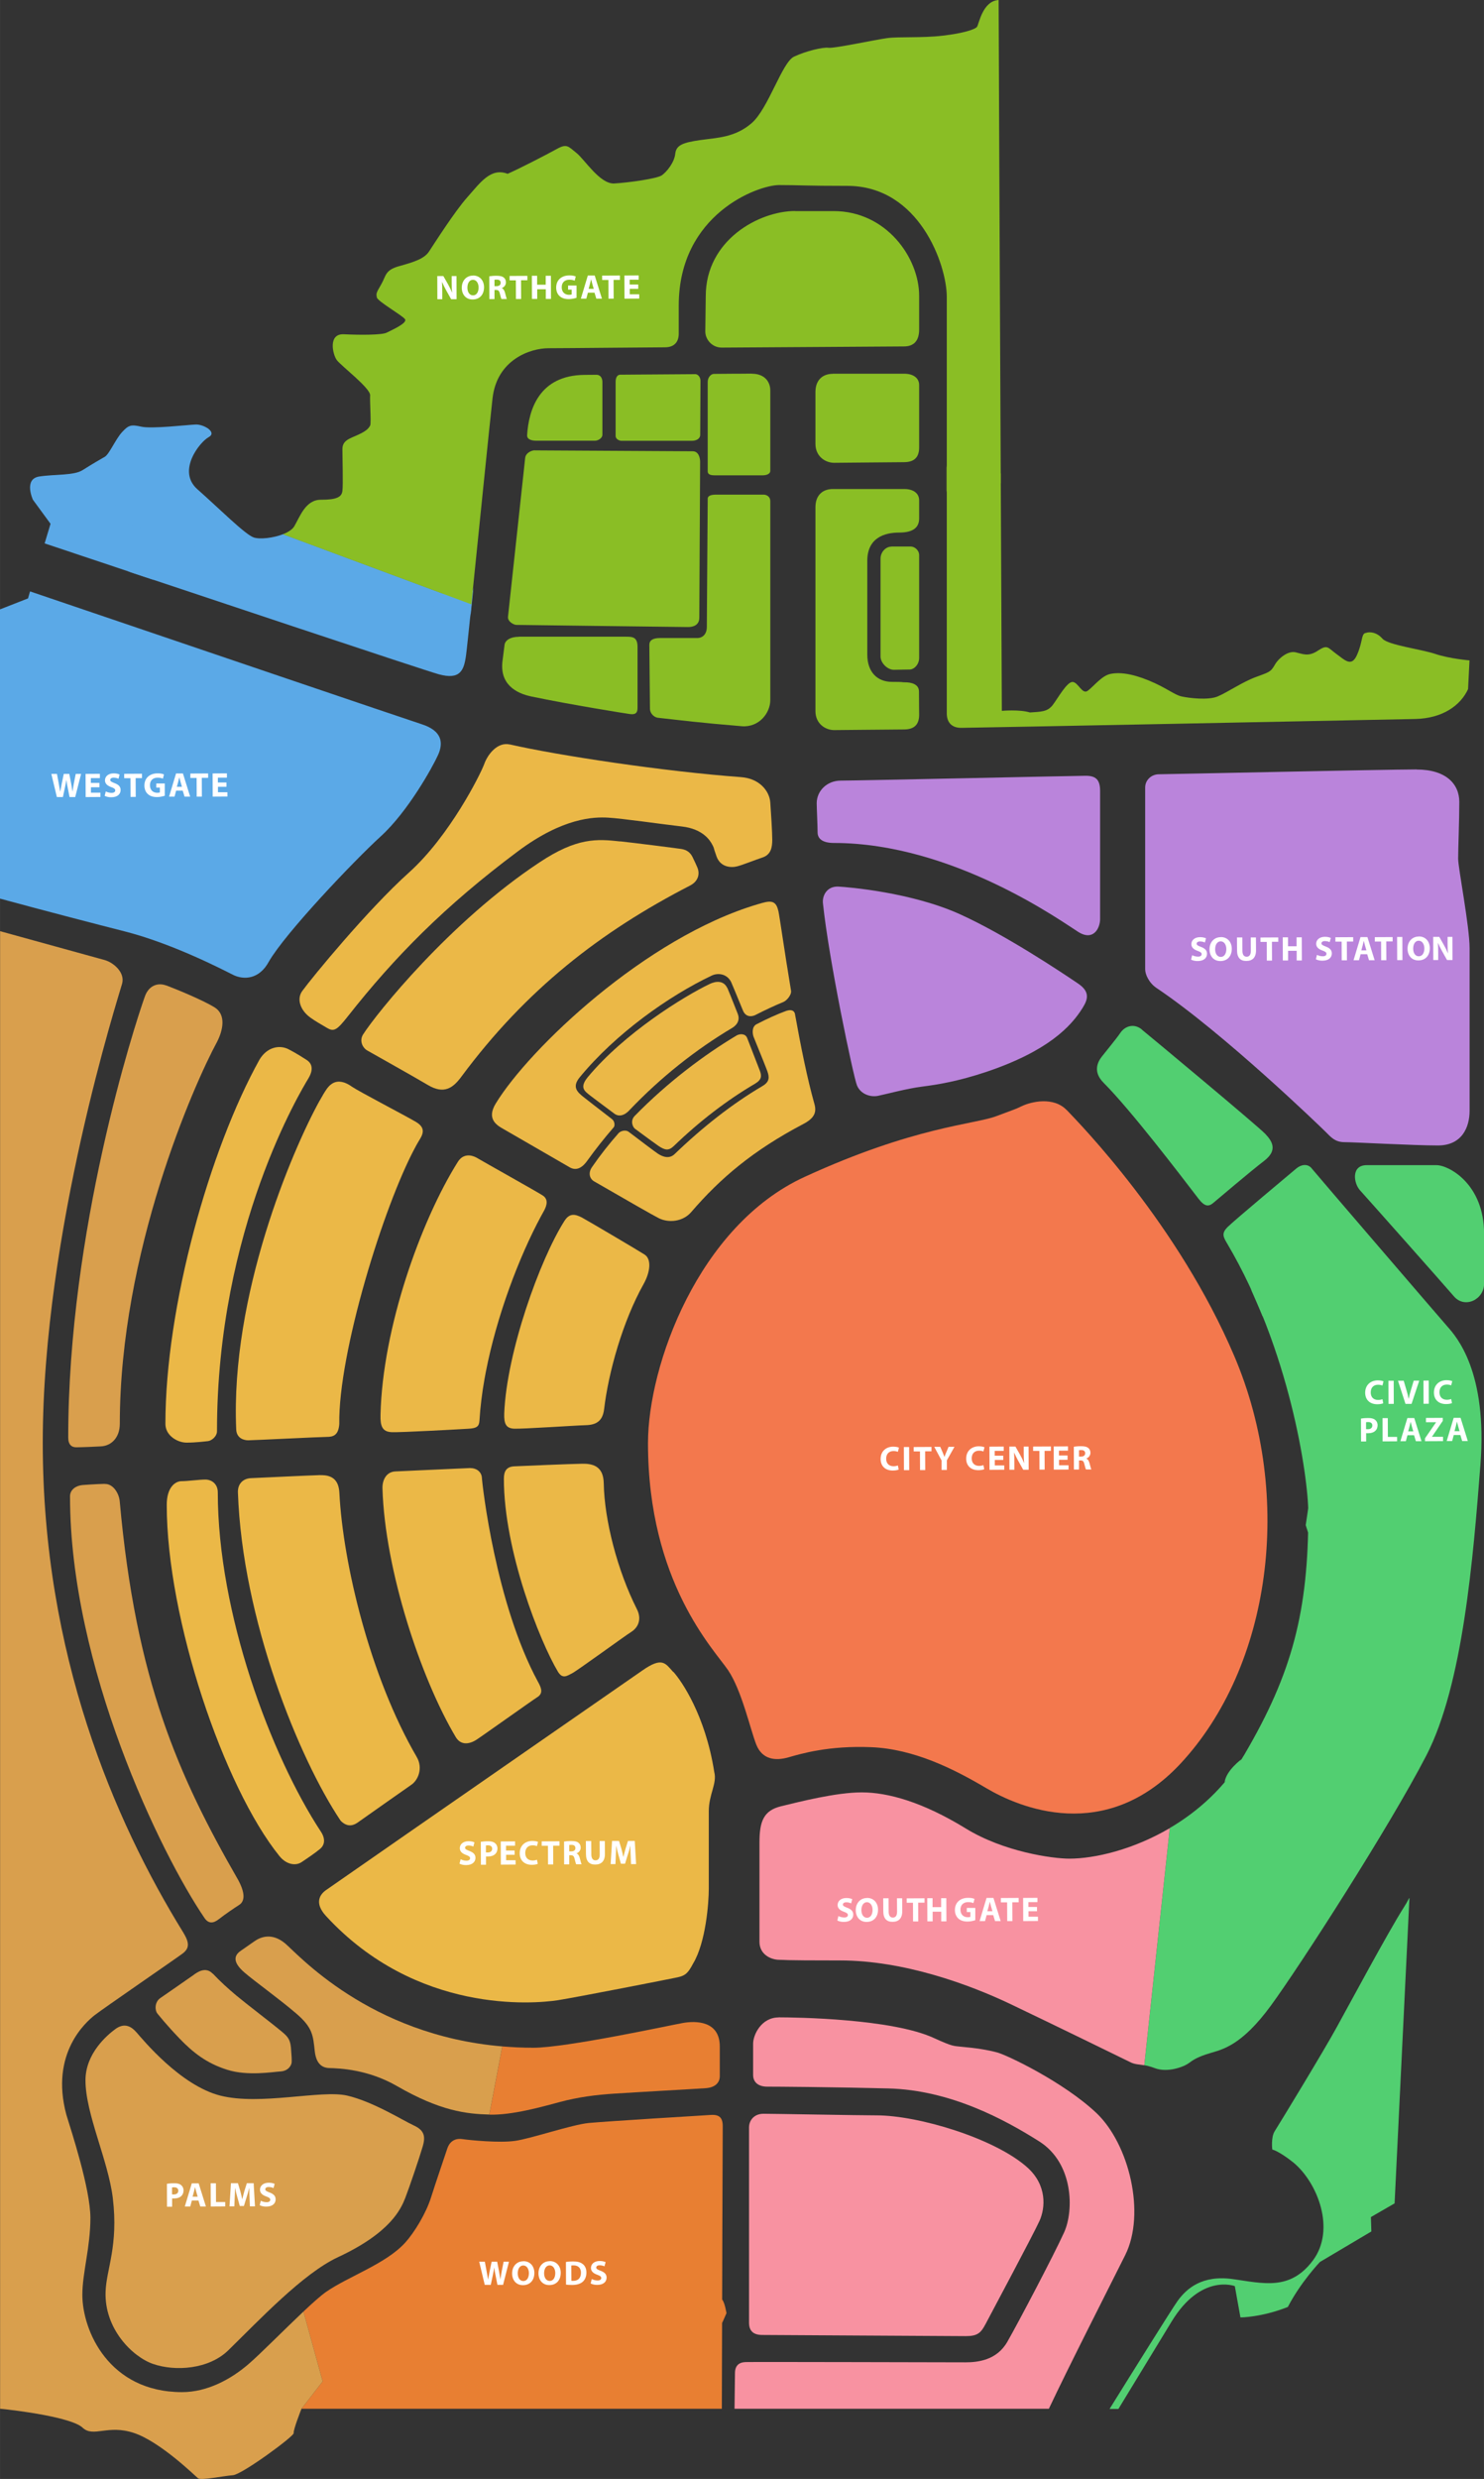 <?xml version="1.0" encoding="UTF-8"?>
<!DOCTYPE svg PUBLIC "-//W3C//DTD SVG 1.1//EN" "http://www.w3.org/Graphics/SVG/1.1/DTD/svg11.dtd">
<!-- Creator: CorelDRAW X6 -->
<svg xmlns="http://www.w3.org/2000/svg" xml:space="preserve" width="16.797in" height="28.044in" version="1.1" style="shape-rendering:geometricPrecision; text-rendering:geometricPrecision; image-rendering:optimizeQuality; fill-rule:evenodd; clip-rule:evenodd"
viewBox="0 0 16599 27714"
 xmlns:xlink="http://www.w3.org/1999/xlink">
 <rect x="0" y="0" width="16599" height="27714" fill="#333333" stroke="none"/>
 <defs>
  <style type="text/css">
   <![CDATA[
    .fil2 {fill:#696A7C;fill-rule:nonzero}
    .fil0 {fill:#979690;fill-rule:nonzero}
    .fil1 {fill:white;fill-rule:nonzero} 

    .fil3 {fill:#8abe25;fill-rule:nonzero}
    .fil4 {fill:#5ba9e7;fill-rule:nonzero} 
    .fil5 {fill:#d99f4d;fill-rule:nonzero} 
    .fil6 {fill:#e87f32;fill-rule:nonzero}
    .fil7 {fill:#ebb847;fill-rule:nonzero} 
    .fil8 {fill:#ba84db;fill-rule:nonzero} 
    .fil9 {fill:#52cf71;fill-rule:nonzero}
    .fil10 {fill:#F892A1;fill-rule:nonzero} 
    .fil11 {fill:#f3784d;fill-rule:nonzero} 
    .ufill {fill-opacity: 0.5;fill-rule:nonzero}
   ]]>
  </style>
 </defs>
 <g class = "district center" data-target="cityCenter">
    <g id="_18citycentermap">
        <path class="fil11" d="M11934 12412c148,155 1245,1278 1871,2746 676,1584 404,3479 -599,4557 -844,906 -1811,491 -2174,276 -363,-215 -808,-438 -1286,-458 -478,-20 -788,74 -929,114 -141,40 -289,27 -357,-141 -67,-168 -162,-606 -317,-835 -155,-229 -895,-983 -895,-2538 0,-868 564,-2430 1750,-2975 1228,-564 1898,-586 2147,-680 249,-94 188,-67 289,-114 101,-47 350,-108 498,47z"/>
    </g>

    <g id="_17citycentertitle">
    <path class="fil1" d="M10044 16383c-12,5 -31,9 -49,9 -52,0 -83,-32 -83,-84 0,-58 36,-86 82,-86 21,0 37,4 49,9l12 -47c-10,-5 -33,-11 -64,-11 -78,0 -141,50 -141,138 0,74 47,129 136,129 32,0 56,-6 66,-11l-9 -46zm66 -206l1 259 59 0 -1 -259 -59 0zm180 258l59 0 -1 -210 71 0 0 -49 -199 1 0 49 70 0 1 210zm301 -1l0 -108 85 -151 -66 0 -26 62c-8,18 -14,33 -19,50l-1 0c-7,-17 -12,-31 -20,-50l-27 -62 -67 0 82 153 0 106 58 0z"/>
    <path class="fil1" d="M11001 16379c-12,5 -31,9 -49,9 -52,0 -83,-32 -83,-84 0,-58 36,-86 82,-86 21,0 37,4 49,9l12 -47c-10,-5 -33,-11 -64,-11 -78,0 -141,50 -141,138 0,74 47,129 136,129 32,0 56,-6 66,-11l-9 -46zm220 -105l-95 0 0 -54 101 0 0 -48 -160 1 1 259 165 -1 0 -48 -106 0 0 -61 95 0 0 -48zm125 157l0 -78c0,-42 -1,-79 -3,-113l1 0c13,30 30,64 45,91l56 100 61 0 -1 -259 -54 0 0 76c0,39 1,74 5,108l-1 0c-12,-29 -27,-61 -43,-89l-54 -95 -68 0 1 259 54 0z"/>
    <path class="fil1" d="M11626 16430l59 0 -1 -210 71 0 0 -49 -199 1 0 49 70 0 1 210zm314 -158l-95 0 0 -54 101 0 0 -48 -160 1 1 259 165 -1 0 -48 -106 0 0 -61 95 0 0 -48zm71 157l58 0 0 -102 18 0c24,0 35,9 42,41 8,32 14,53 18,60l60 0c-5,-10 -13,-44 -21,-73 -7,-24 -17,-41 -35,-48l0 -1c22,-8 46,-31 46,-64 0,-24 -9,-42 -24,-54 -18,-15 -45,-20 -84,-20 -31,0 -59,3 -78,6l1 256zm57 -216c4,-1 12,-2 27,-2 27,0 43,12 43,36 0,23 -17,37 -46,37l-23 0 0 -71z"/>
    </g>
</g>

<g class = "district spec" data-target="specDistrict">
    <g id="_16spectrummap">
    <path class="fil7" d="M7532 18691c87,96 357,480 457,1119 34,128 -61,249 -61,438l0 868c0,155 -33,599 -175,835 -54,101 -81,135 -175,155 -94,20 -1124,222 -1340,256 -262,40 -1579,158 -2592,-942 -137,-149 -63,-245 0,-289 884,-616 3319,-2302 3541,-2457 222,-155 256,-78 343,18z"/>
    <path class="fil7" d="M2297 16541c67,0 139,45 139,144 0,1346 592,2939 1153,3792 52,79 45,148 -9,193 -54,45 -139,103 -207,148 -67,45 -171,27 -247,-67 -624,-772 -1261,-2652 -1261,-3927 0,-202 99,-265 166,-265 67,0 197,-18 265,-18z"/>
    <path class="fil7" d="M3584 16492c138,-4 205,60 212,198 40,788 343,2057 865,2952 73,125 16,259 -60,311 -76,52 -533,375 -600,422 -67,47 -130,42 -191,-20 -464,-690 -1100,-2248 -1149,-3671 -3,-96 58,-156 149,-159 91,-4 636,-30 774,-34z"/>
    <path class="fil7" d="M5262 16413c54,-2 123,32 128,108 4,76 152,1405 628,2282 42,74 56,130 -7,170 -63,40 -641,452 -687,480 -83,51 -173,57 -227,-34 -390,-655 -792,-1867 -819,-2778 -3,-88 38,-186 144,-191 106,-5 785,-36 839,-38z"/>
    <path class="fil7" d="M6753 16582c7,412 153,977 371,1408 56,110 16,204 -63,254 -78,49 -610,438 -664,464 -54,27 -105,67 -157,-20 -202,-338 -604,-1351 -604,-2156 0,-85 29,-135 117,-139 87,-5 640,-27 756,-29 116,-2 241,22 244,219z"/>
    <path class="fil7" d="M6513 13614c53,28 618,361 696,411 79,49 67,192 -10,330 -236,421 -394,992 -442,1400 -16,131 -87,175 -204,178 -120,3 -717,44 -805,39 -87,-5 -112,-53 -108,-171 27,-685 399,-1720 673,-2151 55,-86 113,-82 199,-37z"/>
    <path class="fil7" d="M3224 11729c101,51 168,98 206,121 37,24 94,81 20,205 -74,124 -1023,1673 -1023,3945 0,61 -64,108 -101,111 -37,4 -138,17 -239,17 -101,0 -237,-78 -237,-209 0,-1311 493,-3066 1052,-4072 84,-141 222,-168 323,-118z"/>
    <path class="fil7" d="M8358 11606c70,179 132,339 143,369 20,56 18,97 -57,141 -311,183 -618,417 -908,697 -60,57 -101,43 -168,0 -20,-13 -132,-95 -266,-194 -22,-16 -56,-85 -5,-141l2 -2c367,-376 781,-686 1144,-902 1,-1 3,-2 5,-2 28,-13 89,-21 110,34z"/>
    <path class="fil7" d="M8892 11336c1,2 1,4 1,6 63,350 136,715 216,998 25,89 8,157 -124,226 -565,297 -928,607 -1254,985 -89,104 -247,126 -364,67 -51,-25 -371,-208 -722,-411 -50,-29 -69,-94 -23,-160 91,-132 191,-259 298,-380l0 0c16,-18 71,-43 113,-13l0 0c155,118 294,223 329,246 55,35 126,58 184,2 315,-303 645,-562 983,-761 82,-48 76,-101 55,-162 -11,-32 -77,-197 -153,-383 -15,-36 -24,-114 28,-144 1,-1 2,-2 4,-2 118,-61 227,-110 324,-146 43,-16 92,-20 105,31z"/>
    <path class="fil7" d="M8135 11043c7,14 57,139 118,294l0 1c23,59 -1,116 -62,153 -406,241 -803,554 -1158,928 -1,2 -3,3 -5,5 -39,38 -100,69 -158,25 -132,-98 -244,-182 -267,-200 -59,-48 -129,-86 -27,-209 409,-491 1072,-901 1363,-1040 65,-31 153,-43 195,44z"/>
    <path class="fil7" d="M8706 10182c15,68 67,444 142,894l0 1c7,43 -45,107 -84,124 -104,43 -208,92 -312,145 -2,1 -4,2 -6,3 -44,20 -106,21 -136,-52 -68,-166 -124,-301 -131,-316 -45,-94 -146,-108 -217,-75 -479,227 -1074,647 -1478,1138 -90,110 -24,166 40,218 26,21 165,129 322,250 31,24 33,73 19,90 -104,120 -204,246 -299,378 -64,89 -130,107 -194,70 -368,-212 -705,-408 -741,-428 -81,-45 -190,-116 -85,-287 373,-610 1674,-1854 2930,-2226 124,-37 201,-59 229,72z"/>
    <path class="fil7" d="M6938 9406c166,18 623,76 682,85 58,9 99,36 126,90 27,54 41,88 51,110 35,75 16,161 -80,210 -1002,516 -1834,1162 -2558,2138 -91,123 -192,199 -373,91 -182,-108 -629,-357 -680,-387 -51,-30 -89,-108 -45,-178 148,-232 973,-1263 1975,-1925 418,-277 638,-262 902,-233z"/>
    <path class="fil7" d="M5705 8323c533,122 1722,302 2583,365 209,15 319,157 328,283 9,126 22,332 22,417 0,85 -14,166 -108,198 -94,31 -215,81 -283,99 -67,18 -189,13 -233,-112 -45,-126 -18,-72 -45,-126 -27,-54 -108,-180 -341,-207 -233,-27 -668,-90 -826,-99 -157,-9 -503,-2 -1010,377 -817,610 -1378,1180 -1898,1840 -123,156 -157,180 -234,135 -76,-45 -134,-77 -189,-117 -112,-81 -155,-207 -91,-296 107,-148 733,-911 1195,-1326 455,-408 801,-1101 841,-1212 40,-111 150,-250 286,-219z"/>
    <path class="fil7" d="M3846 12101c6,2 12,4 18,7 25,10 49,24 71,40 85,58 597,323 718,395 121,72 72,148 27,220 -8,14 -17,29 -25,44 -3,5 -6,10 -8,15 -358,660 -865,2312 -852,3098 -9,125 -67,144 -139,144 -72,0 -830,38 -880,38 -49,0 -130,-23 -134,-121 -66,-1500 626,-3118 928,-3667 2,-4 5,-8 7,-12l2 -3c29,-53 54,-94 75,-124 60,-85 129,-94 193,-73z"/>
    <path class="fil7" d="M5265 12919c3,1 6,1 9,2 4,1 8,2 12,3 21,6 42,16 63,29 46,28 657,370 720,411 63,40 54,105 12,179 -10,18 -21,37 -31,56 -244,453 -494,1111 -616,1739 -5,27 -10,54 -15,80 -28,158 -47,313 -56,461 -4,67 -27,89 -128,94 -54,3 -751,43 -856,38 -106,-5 -126,-72 -123,-193 22,-973 452,-2172 865,-2829 37,-59 88,-78 143,-70z"/>
    </g>
    <g id="_15spectrumtitle">
    <path class="fil1" d="M5141 20836c15,8 44,16 73,15 71,0 104,-37 104,-81 0,-37 -22,-60 -68,-77 -33,-13 -48,-20 -48,-36 0,-13 12,-25 38,-25 25,0 44,7 54,12l13 -47c-15,-7 -37,-13 -66,-13 -61,0 -98,34 -98,78 0,38 28,61 71,76 31,11 43,20 44,36 0,17 -14,28 -41,28 -25,0 -49,-8 -65,-16l-12 48zm237 11l58 0 0 -93c5,1 12,1 20,1 35,0 64,-9 84,-28 15,-15 24,-36 24,-62 0,-25 -11,-47 -28,-60 -17,-14 -43,-21 -79,-20 -36,0 -61,3 -79,6l1 256zm57 -215c4,-1 12,-2 24,-2 29,0 46,14 46,38 0,27 -19,42 -50,42 -8,0 -15,0 -20,-1l0 -76zm320 56l-95 0 0 -54 101 0 0 -48 -160 1 1 259 165 -1 0 -48 -106 0 0 -61 95 0 0 -48zm252 103c-12,5 -31,9 -49,9 -52,0 -83,-32 -83,-84 0,-58 36,-86 82,-86 21,0 37,4 49,9l12 -47c-10,-5 -33,-11 -64,-11 -78,0 -141,50 -141,138 0,74 47,129 136,129 32,0 56,-6 66,-11l-9 -46zm122 53l59 0 -1 -210 71 0 0 -49 -199 1 0 49 70 0 1 210zm180 -1l58 0 0 -102 18 0c24,0 35,9 42,41 8,32 14,53 18,60l60 0c-5,-10 -13,-44 -21,-73 -7,-24 -17,-41 -35,-48l0 -1c22,-8 46,-31 46,-64 0,-24 -9,-42 -24,-54 -18,-15 -45,-20 -84,-20 -31,0 -59,3 -78,6l1 256zm57 -216c4,-1 12,-2 27,-2 27,0 43,12 43,36 0,23 -17,37 -46,37l-23 0 0 -71zm187 -44l1 144c0,83 39,119 104,118 68,0 108,-38 108,-118l-1 -145 -58 0 1 149c0,46 -17,67 -47,67 -30,0 -47,-23 -47,-67l-1 -149 -59 0zm505 257l57 0 -15 -259 -76 0 -27 86c-8,29 -17,63 -24,93l-1 0c-6,-30 -14,-63 -22,-93l-26 -86 -78 0 -16 259 54 0 4 -98c2,-32 3,-72 4,-107l1 0c6,34 15,71 24,101l28 100 46 0 31 -101c10,-30 21,-67 28,-100l1 0c0,38 1,75 3,106l4 99z"/>
    </g>
</g>

<g class = "district ss" data-target="southStation">
    <g id="_14southstationmap">
    <g id="_637026264">
    <path class="fil8" d="M9380 9912c111,6 817,64 1360,310 498,226 1114,635 1319,774 141,95 105,183 51,271 -130,210 -390,484 -1074,715 -319,107 -549,144 -723,166 -168,21 -408,86 -492,103 -84,17 -195,-17 -236,-118 -40,-101 -313,-1393 -380,-2033 -10,-87 44,-195 175,-188z"/>
    <path class="fil8" d="M12143 8673c108,0 162,37 162,168l0 1434c0,101 -74,249 -242,145 -168,-104 -1397,-996 -2736,-996 -121,0 -182,-44 -182,-118 0,-74 -10,-276 -10,-326 0,-138 115,-253 270,-253 192,0 2632,-54 2740,-54z"/>
    <path class="fil8" d="M15845 8603c330,0 478,162 478,363 0,202 -13,525 -13,633 0,108 128,754 128,1003l0 1817c0,182 -84,387 -355,387 -271,0 -937,-37 -1045,-37 -108,0 -155,-61 -209,-114 -54,-54 -1146,-1109 -1892,-1609 -87,-58 -128,-155 -128,-209l0 -2033c0,-81 67,-148 155,-148 88,0 2551,-54 2881,-54z"/>
    </g>

    </g>
    <g id="_13southstationtitle">
    <path class="fil1" d="M13324 10729c15,8 44,16 73,15 71,0 104,-37 104,-81 0,-37 -22,-60 -68,-77 -33,-13 -48,-20 -48,-36 0,-13 12,-25 38,-25 25,0 44,7 54,12l13 -47c-15,-7 -37,-13 -66,-13 -61,0 -98,34 -98,78 0,38 28,61 71,76 31,11 44,20 44,36 0,17 -14,28 -41,28 -25,0 -49,-8 -65,-16l-12 48zm331 -252c-76,0 -126,58 -126,136 0,74 45,132 122,131 76,0 127,-52 127,-137 0,-71 -44,-131 -123,-131zm-1 47c40,0 63,40 63,86 0,50 -22,88 -62,88 -39,0 -63,-36 -63,-86 0,-50 23,-88 62,-88zm182 -43l1 144c0,83 39,119 104,118 68,0 108,-38 108,-118l-1 -145 -58 0 1 149c0,46 -17,67 -47,67 -30,0 -47,-23 -47,-67l-1 -149 -59 0zm333 258l59 0 -1 -210 71 0 0 -49 -199 1 0 49 70 0 1 210zm179 -260l1 259 59 0 0 -108 96 0 0 108 58 0 -1 -259 -58 0 0 100 -96 0 0 -100 -59 0zm372 246c15,8 44,16 73,15 71,0 104,-37 104,-81 0,-37 -22,-60 -68,-77 -33,-13 -48,-20 -48,-36 0,-13 12,-25 38,-25 25,0 44,7 54,12l13 -47c-15,-7 -37,-13 -66,-13 -61,0 -98,34 -98,78 0,38 28,61 71,76 31,11 44,20 44,36 0,17 -14,28 -41,28 -25,0 -49,-8 -65,-16l-12 48zm287 11l59 0 -1 -210 71 0 0 -49 -199 1 0 49 70 0 1 210zm286 -67l20 66 63 0 -81 -259 -77 0 -78 259 61 0 18 -67 74 0zm-66 -44l15 -55c4,-15 8,-35 12,-50l1 0c4,15 9,35 13,50l16 55 -57 0zm221 110l59 0 -1 -210 71 0 0 -49 -199 1 0 49 70 0 1 210zm179 -260l1 259 59 0 -1 -259 -59 0zm243 -5c-76,0 -126,58 -126,136 0,74 45,132 122,131 76,0 127,-52 127,-137 0,-71 -44,-131 -123,-131zm-1 47c40,0 63,40 63,86 0,50 -22,88 -62,88 -39,0 -63,-36 -63,-86 0,-50 23,-88 62,-88zm218 216l0 -78c0,-42 -1,-79 -3,-113l1 0c13,30 30,64 45,91l56 100 61 0 -1 -259 -54 0 0 76c0,39 1,74 5,108l-1 0c-12,-29 -27,-61 -43,-89l-54 -95 -68 0 1 259 54 0z"/>
    </g>
</g>

<g class = "district civic" data-target="civicDistrict">
    <g id="_12civicplazamap">
    <path class="fil9" d="M15287 13026l781 0c135,0 532,208 532,767 0,559 0,384 0,559 0,175 -215,283 -337,141 -121,-141 -976,-1104 -1050,-1185 -74,-81 -101,-282 74,-282z"/>
    <path class="fil9" d="M14674 13065c52,64 1414,1649 1515,1764 101,114 451,505 370,1548 -81,1043 -195,2457 -606,3251 -411,794 -1407,2342 -1737,2793 -330,451 -545,491 -680,532 -135,40 -188,74 -242,114 -54,40 -236,108 -377,54 -48,-18 -86,-27 -118,-33l285 -2651 0 0c315,-185 619,-454 836,-823 536,-913 714,-1602 714,-2693 0,-424 -215,-1844 -902,-3009 -49,-83 -74,-121 0,-195 74,-74 720,-613 767,-653 47,-40 123,-64 175,0z"/>
    <path class="fil9" d="M12771 11510c94,76 1302,1081 1382,1167 81,85 139,184 -13,301 -153,117 -516,426 -570,471 -54,45 -98,39 -166,-50 -207,-270 -754,-987 -1059,-1293 -124,-124 -67,-233 -22,-292 45,-58 165,-202 210,-269 46,-67 144,-112 239,-36z"/>
    <path class="fil9" d="M15765 21220l-166 3413 -265 153 5 161 -575 341c0,0 -215,225 -359,503 -296,117 -530,117 -530,117l-63 -350c0,0 -377,-146 -707,396 -320,525 -595,977 -595,977l-99 0c260,-418 690,-1107 760,-1206 101,-141 276,-293 616,-246 340,47 643,135 899,-209 256,-343 54,-868 -219,-1094 -165,-131 -236,-145 -236,-145 0,0 -17,-135 27,-205 78,-124 549,-898 692,-1159 144,-260 574,-1063 754,-1346 18,-27 37,-61 58,-101z"/>
    <path class="fil9" d="M13700 19924c36,-42 94,-19 145,8 51,27 154,93 189,120 34,27 230,86 323,-96 93,-182 837,-1527 837,-2731 0,-1204 -263,-2055 -571,-2769 -54,-127 -194,-154 -284,-120 -89,34 -189,86 -226,106 -38,21 -85,46 -125,-39 0,0 121,276 142,331 -29,-72 24,-148 75,-172 51,-24 103,-45 137,-58 34,-14 131,-63 176,58 195,522 549,1304 534,2656 -15,1343 -765,2563 -813,2639 -48,76 -86,76 -141,48 -55,-27 -127,-69 -165,-93 -38,-24 -89,-72 -47,-144 0,0 -170,124 -188,255z"/>
    <path class="fil9" d="M14632 17134c1,-37 41,-68 101,-71 59,-2 192,2 231,2 39,0 91,37 91,94 13,-48 30,-183 30,-183 0,0 -9,-138 -38,-166 2,50 -26,111 -104,121 -78,9 -199,5 -231,5 -32,0 -79,-27 -79,-75l-28 190 27 84z"/>
    </g>
    <g id="_11civicplazatitle">
    <path class="fil1" d="M15464 15642c-12,5 -31,9 -49,9 -52,0 -83,-32 -83,-84 0,-58 36,-86 82,-86 21,0 37,4 49,9l12 -47c-10,-5 -33,-11 -64,-11 -78,0 -141,50 -141,138 0,74 47,129 136,129 32,0 56,-6 66,-11l-9 -46zm66 -206l1 259 59 0 -1 -259 -59 0z"/>
    <path class="fil1" d="M15789 15694l86 -259 -62 0 -33 111c-9,30 -17,60 -23,92l-1 0c-6,-32 -14,-62 -23,-93l-32 -109 -64 0 84 259 68 0z"/>
    <polygon class="fil1" points="15922,15435 15923,15694 15982,15693 15981,15434 "/>
    <path class="fil1" d="M16233 15640c-12,5 -31,9 -49,9 -52,0 -83,-32 -83,-84 0,-58 36,-86 82,-86 21,0 37,4 49,9l12 -47c-10,-5 -33,-11 -64,-11 -78,0 -141,50 -141,138 0,74 47,129 136,129 32,0 56,-6 66,-11l-9 -46z"/>
    <path class="fil1" d="M15223 16115l58 0 0 -93c5,1 12,1 20,1 35,0 64,-9 84,-28 15,-15 24,-36 24,-62 0,-25 -11,-47 -28,-60 -17,-14 -43,-21 -79,-20 -36,0 -61,3 -79,6l1 256zm57 -215c4,-1 12,-2 24,-2 29,0 46,14 46,38 0,27 -19,42 -50,42 -8,0 -15,0 -20,-1l0 -76zm185 214l162 -1 0 -49 -103 0 -1 -210 -59 0 1 259zm352 -68l20 66 63 0 -81 -259 -77 0 -78 259 61 0 18 -67 74 0zm-66 -44l15 -55c4,-15 8,-35 12,-50l1 0c4,15 9,35 13,50l16 55 -57 0zm189 110l201 -1 0 -48 -123 0 0 -2 120 -176 0 -34 -188 1 0 48 112 0 0 2 -123 178 0 32zm395 -68l20 66 63 0 -81 -259 -77 0 -78 259 61 0 18 -67 74 0zm-66 -44l15 -55c4,-15 8,-35 12,-50l1 0c4,15 9,35 13,50l16 55 -57 0z"/>
    </g>
</g>

<g class = "district sg" data-target="southGate">
    <g id="_10southgatemap">
    <path class="fil10" d="M12898 23115l-6 -2c2,1 4,1 6,2zm-98 -26c-63,-11 -105,-8 -158,-35 -81,-40 -868,-424 -1333,-646 -464,-222 -1198,-491 -1912,-491 -714,0 -593,-7 -680,-7 -87,0 -222,-54 -222,-202l0 -1111c0,-236 47,-357 242,-404 195,-47 612,-155 902,-155 289,0 677,105 1164,404 425,261 969,337 1158,337 285,0 714,-101 1123,-341l-285 2651zm286 -2652c18,-11 33,-19 0,0z"/>
    <path class="fil10" d="M8540 23631c108,0 1072,18 1265,18 471,0 1328,260 1687,583 219,197 202,449 135,597 -67,148 -547,1046 -601,1149 -54,103 -90,139 -225,139 -134,0 -2181,-13 -2275,-13 -94,0 -148,-40 -148,-139l0 -2181c0,-76 54,-153 162,-153z"/>
    <path class="fil10" d="M8707 22553c195,0 1278,15 1745,234 206,94 215,85 292,94 172,15 300,35 411,65 111,30 741,330 1108,676 367,347 555,1124 323,1589 -197,394 -633,1249 -854,1718l-3516 0c3,-211 5,-372 5,-398 0,-84 44,-121 118,-124 74,-3 2322,3 2460,3 138,0 350,-23 468,-229 118,-205 525,-979 636,-1225 111,-246 104,-774 -279,-1016 -383,-242 -993,-575 -1689,-592 -697,-17 -1252,-20 -1353,-20 -101,0 -158,-50 -158,-131l0 -350c0,-98 91,-293 286,-293z"/>
    </g>
    <g id="_09southgatetitle">
    <path class="fil1" d="M9367 21471c15,8 44,16 73,15 71,0 104,-37 104,-81 0,-37 -22,-60 -68,-77 -33,-13 -48,-20 -48,-36 0,-13 12,-25 38,-25 25,0 44,7 54,12l13 -47c-15,-7 -37,-13 -66,-13 -61,0 -98,34 -98,78 0,38 28,61 71,76 31,11 43,20 44,36 0,17 -14,28 -41,28 -25,0 -49,-8 -65,-16l-12 48zm331 -252c-76,0 -126,58 -126,136 0,74 45,132 122,131 76,0 127,-52 127,-137 0,-71 -44,-131 -123,-131zm-1 47c40,0 63,40 63,86 0,50 -22,88 -62,88 -39,0 -63,-36 -63,-86 0,-50 23,-88 62,-88zm182 -43l1 144c0,83 39,119 104,118 68,0 108,-38 108,-118l-1 -145 -58 0 1 149c0,46 -17,67 -47,67 -30,0 -47,-23 -47,-67l-1 -149 -59 0zm333 258l59 0 -1 -210 71 0 0 -49 -199 1 0 49 70 0 1 210zm160 -260l1 259 59 0 0 -108 96 0 0 108 58 0 -1 -259 -58 0 0 100 -96 0 0 -100 -59 0z"/>
    <path class="fil1" d="M10910 21330l-96 0 0 46 40 0 0 54c-5,2 -15,4 -29,4 -48,0 -82,-31 -82,-85 0,-56 37,-84 85,-84 28,0 46,5 60,11l12 -47c-13,-6 -38,-13 -72,-12 -85,0 -147,50 -147,136 0,38 13,72 37,94 24,23 58,35 105,35 34,0 68,-9 86,-15l0 -136zm200 81l20 66 63 0 -81 -259 -77 0 -78 259 61 0 18 -67 74 0zm-66 -44l15 -55c4,-15 8,-35 12,-50l1 0c4,15 9,35 13,50l16 55 -57 0zm221 110l59 0 -1 -210 71 0 0 -49 -199 1 0 49 70 0 1 210zm333 -158l-95 0 0 -54 101 0 0 -48 -160 1 1 259 165 -1 0 -48 -106 0 0 -61 95 0 0 -48z"/>
    </g>
</g>

<g class = "district woods" data-target="woodsDistrict">
    <g id="_08woodsmap">
    <path class="fil6" d="M2778 26432c3,-2 6,-5 8,-7 -3,2 -6,5 -8,7zm11 -9l8 -7c-3,2 -6,5 -8,7zm9 -8c3,-3 6,-5 9,-8 -3,3 -6,6 -9,8zm94 -87c12,-11 24,-22 36,-34 -12,12 -24,23 -36,34zm398 -386c14,-14 28,-27 42,-40 -14,13 -28,27 -42,40zm103 -99c103,-97 194,-178 252,-219 251,-175 672,-314 888,-553 102,-113 232,-326 288,-504 56,-177 162,-485 182,-547 20,-63 72,-119 166,-106 94,13 417,45 592,20 175,-24 637,-182 826,-200 189,-18 1277,-85 1369,-90 92,-4 130,32 128,135 -1,67 -7,1885 -10,3150l-4702 0 237 -306 -215 -781z"/>
    <path class="fil6" d="M8077 25974c-1,-31 -19,-73 -61,-74 -41,-1 -226,16 -315,-116 49,-45 93,-82 102,-90 44,41 87,70 216,66 21,0 57,-23 57,-54 30,31 50,154 50,154l-51 116z"/>
    <path class="fil6" d="M5617 22878c112,9 227,15 347,15 370,0 1521,-249 1669,-276 148,-27 418,-28 418,263 0,290 0,249 0,330 0,81 -61,128 -155,135 -94,7 -814,47 -1023,61 -209,13 -411,40 -612,94 -202,54 -532,148 -788,141l145 -762 0 0z"/>
    </g>
    <g id="_07woodstitle">
    <path class="fil1" d="M5489 25545l24 -112c6,-26 10,-51 15,-80l1 0c3,30 7,54 13,80l22 111 63 0 66 -259 -60 0 -21 106c-5,31 -11,61 -15,90l-1 0c-4,-29 -8,-56 -14,-87l-21 -109 -62 0 -22 106c-6,32 -12,63 -17,91l-1 0c-4,-26 -10,-60 -16,-90l-20 -107 -63 0 62 259 64 0zm365 -265c-76,0 -126,58 -126,136 0,74 45,132 122,131 76,0 127,-52 127,-137 0,-71 -44,-131 -123,-131zm-1 47c40,0 63,40 63,86 0,50 -22,88 -62,88 -39,0 -63,-36 -63,-86 0,-50 23,-88 62,-88zm296 -48c-76,0 -126,58 -126,136 0,74 45,132 122,131 76,0 127,-52 127,-137 0,-71 -44,-131 -123,-131zm-1 47c40,0 63,40 63,86 0,50 -22,88 -62,88 -39,0 -63,-36 -63,-86 0,-50 23,-88 62,-88zm183 215c15,2 36,4 66,4 51,0 92,-11 119,-34 25,-21 43,-55 43,-105 0,-46 -17,-78 -44,-97 -25,-19 -57,-27 -106,-27 -30,0 -58,2 -79,6l1 254zm58 -213c5,-1 13,-2 27,-2 50,0 82,28 82,82 0,62 -34,91 -87,91 -7,0 -15,0 -20,-1l-1 -169zm219 201c15,8 44,16 73,15 71,0 104,-37 104,-81 0,-37 -22,-60 -68,-77 -33,-13 -48,-20 -48,-36 0,-13 12,-25 38,-25 25,0 44,7 54,12l13 -47c-15,-7 -37,-13 -66,-13 -61,0 -98,34 -98,78 0,38 28,61 71,76 31,11 43,20 44,36 0,17 -14,28 -41,28 -25,0 -49,-8 -65,-16l-12 48z"/>
    </g>
</g>

<g class="district palms" data-target="palmsDistrict">
    <g id="_06palmsmap">
    <path class="fil5" d="M1524 22718c71,81 492,596 939,710 447,114 1131,-67 1420,0 289,67 626,279 744,333 118,54 135,121 101,236 -33,114 -148,454 -195,575 -48,121 -161,387 -754,663 -390,182 -878,701 -1225,1040 -218,213 -593,240 -845,152 -227,-80 -545,-391 -528,-811 10,-252 144,-508 81,-1040 -51,-424 -306,-942 -306,-1319 0,-300 242,-505 333,-572 91,-67 168,-44 235,34z"/>
    <path class="fil5" d="M2381 22065c81,86 168,165 262,244 94,79 438,343 501,397 64,54 101,84 110,183 8,99 10,136 8,168 -2,32 -37,96 -125,101 -87,5 -367,54 -596,-19 -229,-72 -380,-190 -534,-350 -153,-160 -220,-247 -247,-279 -27,-32 -35,-126 34,-173 69,-47 333,-231 370,-257 35,-26 134,-101 215,-15z"/>
    <path class="fil5" d="M3186 21724c138,113 938,1028 2432,1154l0 0 0 0 -145 762c-256,-7 -548,-39 -1032,-318 -323,-187 -644,-199 -757,-202 -87,-2 -148,-54 -163,-187 -20,-175 -20,-263 -209,-424 -189,-162 -471,-364 -579,-458 -108,-94 -136,-177 -40,-242 95,-66 106,-73 148,-103 70,-51 197,-103 345,18zm2491 1159c10,1 19,1 29,2 -10,-1 -20,-1 -29,-2zm67 4c17,1 35,2 52,2 -17,-1 -35,-2 -52,-2zm69 3c23,1 45,1 68,2 -23,0 -46,-1 -68,-2zm74 2c26,0 51,1 77,1 -26,0 -52,0 -77,-1z"/>
    <path class="fil5" d="M1171 16590c99,-3 161,112 168,193 179,1994 653,3068 1326,4236 94,175 58,247 9,278 -49,31 -161,107 -224,157 -63,50 -117,54 -161,-9 -494,-723 -1506,-2816 -1506,-4717 0,-69 59,-119 144,-126 0,0 146,-11 245,-13z"/>
    <path class="fil5" d="M1858 11016c91,34 407,162 542,246 135,84 91,263 27,387 -256,471 -1087,2349 -1087,4268 0,158 -98,249 -215,253 -37,3 -222,10 -273,10 -50,0 -89,-28 -89,-109 0,-2320 740,-4602 855,-4925 44,-131 149,-163 240,-129z"/>
    <path class="fil5" d="M0 10410c532,147 1119,309 1171,323 97,27 229,138 195,263 -34,125 -888,2770 -888,5133 0,2363 798,4224 1572,5476 67,111 73,174 -8,235 -69,52 -896,620 -985,690 -89,71 -501,421 -315,1112 52,170 269,828 269,1154 0,327 -90,614 -90,859 0,401 297,1088 1115,1088 279,0 542,-140 742,-312 135,-116 402,-387 616,-589l215 781 -237 306c0,0 -94,238 -87,272 7,34 -579,464 -680,471 -101,7 -357,61 -390,34 -34,-27 -417,-404 -713,-505 -296,-101 -458,54 -579,-61 -121,-114 -727,-193 -922,-211l0 -16520z"/>
    </g>
    <g id="_05palmstitle">
    <path class="fil1" d="M1867 24670l58 0 0 -93c5,1 12,1 20,1 35,0 64,-9 84,-28 15,-15 24,-36 24,-62 0,-25 -11,-47 -28,-60 -17,-14 -43,-21 -79,-20 -36,0 -61,3 -79,6l1 256zm57 -215c4,-1 12,-2 24,-2 29,0 46,14 46,38 0,27 -19,42 -50,42 -8,0 -15,0 -20,-1l0 -76zm296 147l20 66 63 0 -81 -259 -77 0 -78 259 61 0 18 -67 74 0zm-66 -44l15 -55c4,-15 8,-35 12,-50l1 0c4,15 9,35 13,50l16 55 -57 0zm203 110l162 -1 0 -49 -103 0 -1 -210 -59 0 1 259zm438 -2l57 0 -15 -259 -76 0 -27 86c-8,29 -17,63 -24,93l-1 0c-6,-30 -14,-63 -22,-93l-26 -86 -78 0 -16 259 54 0 4 -98c2,-32 3,-72 4,-107l1 0c6,34 15,71 24,101l28 100 46 0 31 -101c10,-30 21,-67 28,-100l1 0c0,38 1,75 3,106l4 99zm111 -12c15,8 44,16 73,15 71,0 104,-37 104,-81 0,-37 -22,-60 -68,-77 -33,-13 -48,-20 -48,-36 0,-13 12,-25 38,-25 25,0 44,7 54,12l13 -47c-15,-7 -37,-13 -66,-13 -61,0 -98,34 -98,78 0,38 28,61 71,76 31,11 43,20 44,36 0,17 -14,28 -41,28 -25,0 -49,-8 -65,-16l-12 48z"/>
    </g>
</g>

<g class = "district west" data-target="westDistrict">
    <g id="_04westgatemap">
    <path class="fil4" d="M337 6612c1598,543 4223,1434 4381,1485 229,74 242,209 182,343 -61,135 -337,633 -640,909 -303,276 -1070,1084 -1252,1400 -108,202 -283,209 -404,148 -121,-61 -680,-350 -1212,-485 -276,-70 -878,-226 -1393,-366l0 -3233 314 -123 23 -78z"/>
    <path class="fil4" d="M5274 6755c-31,299 -54,518 -61,568 -23,175 -67,279 -303,216 -159,-43 -2750,-908 -4411,-1464l66 -219 -197 -269c0,0 -108,-233 72,-260 179,-27 386,-9 485,-72 99,-63 199,-121 248,-149 49,-29 120,-197 192,-275 72,-78 99,-87 215,-61 117,27 521,-21 610,-24 90,-3 242,87 144,141 -99,54 -359,377 -126,583 234,206 530,503 628,538 66,24 220,8 333,-37l-3 1 0 0 2108 783zm-2056 -807c2,-1 3,-2 4,-3 -1,1 -3,2 -4,3zm6 -4c2,-1 3,-2 5,-3 -2,1 -3,2 -5,3zm6 -4c2,-1 3,-2 5,-3 -2,1 -3,2 -5,3zm6 -4c2,-1 3,-2 5,-3 -2,1 -3,2 -5,3zm6 -4c2,-1 3,-2 5,-3 -2,1 -3,2 -5,3zm6 -4c2,-1 3,-2 5,-4 -2,1 -3,2 -5,4zm6 -4c2,-1 3,-3 5,-4 -2,1 -3,3 -5,4zm5 -4c2,-1 3,-3 5,-4 -2,1 -3,3 -5,4zm5 -5c2,-1 3,-3 4,-4 -1,1 -3,3 -4,4zm5 -5c1,-1 3,-3 4,-4 -1,1 -3,3 -4,4zm5 -5c1,-1 3,-3 4,-4 -1,1 -3,3 -4,4zm4 -5c1,-2 3,-3 4,-5 -1,2 -3,3 -4,5zm4 -5c1,-2 3,-3 4,-5 -1,2 -2,3 -4,5zm4 -5c1,-2 2,-3 3,-5 -1,2 -2,3 -3,5zm3 -5c1,-2 2,-3 3,-5 -1,2 -2,3 -3,5z"/>
    <path class="fil4" d="M1106 5745c0,0 2659,902 2690,913 31,10 86,24 131,27 45,3 1232,120 1256,120 24,0 87,13 79,91 -8,78 34,-334 34,-334 0,0 -3,103 -100,99 -96,-5 -1187,-122 -1237,-125 -50,-3 -112,-10 -182,-38 -70,-27 -2623,-894 -2623,-894l-48 141z"/>
    <path class="fil4" d="M1720 6483c-36,-12 -61,-53 -42,-114 20,-61 101,-299 112,-329 12,-31 56,-44 90,-32 17,6 -65,-22 -148,-50 -84,-28 -167,-57 -147,-50 40,13 79,51 65,94 -14,43 -99,303 -111,335 -11,32 -60,66 -113,49 -53,-17 294,98 294,98z"/>
    </g>
    <g id="_03westgatetitle">
    <path class="fil1" d="M703 8912l24 -112c6,-26 10,-51 15,-80l1 0c3,30 7,54 13,80l22 111 63 0 66 -259 -60 0 -21 106c-5,31 -11,61 -15,90l-1 0c-4,-29 -8,-56 -14,-87l-21 -109 -62 0 -22 106c-6,32 -12,63 -17,91l-1 0c-4,-26 -10,-60 -16,-90l-20 -107 -63 0 62 259 64 0zm408 -159l-95 0 0 -54 101 0 0 -48 -160 1 1 259 165 -1 0 -48 -106 0 0 -61 95 0 0 -48zm61 145c15,8 44,16 73,15 71,0 104,-37 104,-81 0,-37 -22,-60 -68,-77 -33,-13 -48,-20 -48,-36 0,-13 12,-25 38,-25 25,0 44,7 54,12l13 -47c-15,-7 -37,-13 -66,-13 -61,0 -98,34 -98,78 0,38 28,61 71,76 31,11 43,20 44,36 0,17 -14,28 -41,28 -25,0 -49,-8 -65,-16l-12 48zm287 11l59 0 -1 -210 71 0 0 -49 -199 1 0 49 70 0 1 210zm385 -150l-96 0 0 46 40 0 0 54c-5,2 -15,4 -29,4 -48,0 -82,-31 -82,-85 0,-56 37,-84 85,-84 28,0 46,5 60,11l12 -47c-13,-6 -38,-13 -72,-12 -85,0 -147,50 -147,136 0,38 13,72 37,94 24,23 58,35 105,35 34,0 68,-9 86,-15l0 -136zm200 81l20 66 63 0 -81 -259 -77 0 -78 259 61 0 18 -67 74 0zm-66 -44l15 -55c4,-15 8,-35 12,-50l1 0c4,15 9,35 13,50l16 55 -57 0zm221 110l59 0 -1 -210 71 0 0 -49 -199 1 0 49 70 0 1 210zm333 -158l-95 0 0 -54 101 0 0 -48 -160 1 1 259 165 -1 0 -48 -106 0 0 -61 95 0 0 -48z"/>
    </g>
</g>

<g class = "district north" data-target ="northDistrict">
    <g id="_02Northgatemap">
    <path class="fil3" d="M5805 7118l1198 0c71,0 128,3 128,114l0 680c0,47 -12,81 -86,71 -43,-6 -656,-103 -1104,-197 -166,-35 -359,-135 -319,-408 0,-2 21,-163 22,-172 8,-47 63,-87 160,-87z"/>
    <path class="fil3" d="M9969 6110l219 0c39,0 93,38 93,97l0 1148c0,74 -57,130 -106,130 -49,0 -142,3 -178,3 -71,0 -148,-77 -148,-149l0 -1094c0,-71 57,-134 121,-134z"/>
    <path class="fil3" d="M8013 5530l529 0c27,0 74,17 74,74l0 2223c0,144 -126,307 -318,292 -483,-40 -678,-66 -942,-95 -48,-8 -86,-55 -86,-100 0,-47 -7,-663 -7,-714 0,-50 37,-77 121,-77l418 0c40,0 104,-27 104,-125 0,-98 10,-1390 10,-1431 0,-40 47,-47 97,-47z"/>
    <path class="fil3" d="M9316 5467l798 0c104,0 167,49 167,127l0 202c0,98 -63,158 -224,158 -162,0 -356,57 -356,316l0 1047c0,202 117,306 275,306 158,0 93,5 149,5 56,0 154,15 154,102 0,87 2,260 2,260 0,94 -39,165 -170,165 -131,0 -684,7 -781,7 -98,0 -209,-71 -209,-212l0 -2279c0,-138 84,-204 195,-204z"/>
    <path class="fil3" d="M5981 5035c30,0 1696,10 1767,10 70,0 83,82 83,117l0 1c-4,753 -9,1709 -9,1743 0,57 -34,104 -128,104 -94,0 -1888,-24 -1918,-24 -30,0 -100,-38 -94,-91 0,-3 191,-1760 192,-1774 6,-61 77,-87 107,-87z"/>
    <path class="fil3" d="M6675 4190c47,2 63,45 63,81l0 589c0,40 -50,67 -81,67l-662 0c-38,0 -99,-10 -99,-58 0,-2 0,-3 0,-5 18,-283 134,-669 642,-673 16,0 137,-1 137,-1z"/>
    <path class="fil3" d="M7774 4182c42,2 61,43 61,76 0,10 -1,260 -3,603l0 1c-1,46 -48,66 -91,66l-791 0c-20,0 -64,-17 -64,-54l0 -606c0,-47 18,-76 48,-79 2,0 4,0 6,0 14,0 126,-1 263,-2 245,-2 571,-4 571,-4z"/>
    <path class="fil3" d="M8409 4178c144,0 207,90 207,188l0 897c0,37 -44,51 -87,51l-532 0c-44,0 -81,-7 -81,-44l0 -1000c0,-50 35,-90 70,-90 94,-1 178,-1 246,-2 21,0 40,0 58,0 58,0 99,-1 119,-1z"/>
    <path class="fil3" d="M9316 4178l798 0c104,0 167,50 167,127l0 697c0,94 -39,165 -170,165 -131,0 -684,7 -781,7 -98,0 -209,-71 -209,-212l0 -579c0,-138 84,-204 195,-204z"/>
    <path class="fil3" d="M8894 2360l431 0c588,0 956,521 956,947l0 377c0,130 -63,189 -170,189 -108,0 -1894,13 -2038,13 -108,0 -184,-90 -184,-180 0,-90 5,-296 5,-395 0,-628 597,-952 1001,-952z"/>
    <path class="fil3" d="M15275 7077c45,-18 126,-9 188,63 63,72 431,117 592,171 162,54 382,72 382,72l-16 321c-85,185 -287,327 -590,334 -413,9 -4963,99 -5080,99 -116,0 -161,-72 -161,-162l0 -4658c0,-350 -305,-1239 -1113,-1239 -485,0 -530,-9 -763,-9 -234,0 -1122,323 -1122,1346l0 317c0,49 -16,151 -156,151 -140,0 -1099,10 -1301,10 -202,0 -577,126 -626,561 -35,311 -160,1554 -237,2302l-2108 -783 0 0c58,-23 106,-53 128,-90 63,-108 126,-296 296,-296 171,0 234,-27 242,-99 9,-72 0,-368 0,-467 0,-99 81,-117 179,-162 99,-45 117,-77 131,-101 8,-14 5,-103 2,-190 -2,-59 -4,-117 -2,-149 3,-81 -329,-332 -374,-395 -45,-63 -99,-296 81,-287 179,9 426,9 478,-18 52,-27 240,-108 204,-152 -36,-45 -305,-198 -314,-242 -9,-45 -7,-49 49,-146 56,-97 40,-159 202,-204 162,-45 278,-81 332,-162 54,-81 287,-449 431,-610 144,-162 260,-332 449,-260 143,-63 437,-215 551,-278 113,-63 128,-27 219,45 91,72 262,350 423,341 162,-9 476,-54 530,-90 54,-36 142,-144 152,-242 10,-99 91,-126 279,-153 188,-27 386,-27 574,-188 189,-162 341,-682 476,-745 134,-63 323,-108 386,-99 63,9 521,-90 655,-108 134,-18 386,0 619,-27 233,-27 364,-70 386,-99 22,-29 61,-289 242,-300 0,337 36,7947 36,7947 0,0 198,-18 314,18 126,-9 195,-6 255,-83 59,-78 158,-258 221,-258 63,0 108,144 170,99 63,-45 155,-167 251,-188 97,-21 233,-9 431,72 198,81 288,162 369,179 80,18 296,45 403,0 108,-45 278,-162 422,-215 143,-54 170,-54 215,-135 45,-81 152,-162 233,-144 81,18 144,54 251,-18 108,-71 108,-36 206,36 99,72 171,152 233,9 63,-143 45,-224 90,-242z"/>
    <path class="fil3" d="M10588 5508c0,-51 33,-107 97,-107 64,0 510,0 510,0l0 -109c0,0 -426,0 -503,0 -78,0 -104,-32 -104,-92 0,-59 0,308 0,308z"/>
    </g>
    <g id="_01Northgatetitle">
    <path class="fil1" d="M4947 3345l0 -78c0,-42 -1,-79 -3,-113l1 0c13,30 30,64 45,91l56 100 61 0 -1 -259 -54 0 0 76c0,39 1,74 5,108l-1 0c-12,-29 -27,-61 -43,-89l-54 -95 -68 0 1 259 54 0zm344 -264c-76,0 -126,58 -126,136 0,74 45,132 122,131 76,0 127,-52 127,-137 0,-71 -44,-131 -123,-131zm-1 47c40,0 63,40 63,86 0,50 -22,88 -62,88 -39,0 -63,-36 -63,-86 0,-50 23,-88 62,-88zm183 216l58 0 0 -102 18 0c24,0 35,9 42,41 8,32 14,53 18,60l60 0c-5,-10 -13,-44 -21,-73 -7,-24 -17,-41 -35,-48l0 -1c22,-8 46,-31 46,-64 0,-24 -9,-42 -24,-54 -18,-15 -45,-20 -84,-20 -31,0 -59,3 -78,6l1 256zm57 -216c4,-1 12,-2 27,-2 27,0 43,12 43,36 0,23 -17,37 -46,37l-23 0 0 -71zm240 215l59 0 -1 -210 71 0 0 -49 -199 1 0 49 70 0 1 210zm179 -260l1 259 59 0 0 -108 96 0 0 108 58 0 -1 -259 -58 0 0 100 -96 0 0 -100 -59 0zm501 109l-96 0 0 46 40 0 0 54c-5,2 -15,4 -29,4 -48,0 -82,-31 -82,-85 0,-56 37,-84 85,-84 28,0 46,5 60,11l12 -47c-13,-6 -38,-13 -72,-12 -85,0 -147,50 -147,136 0,38 13,72 37,94 24,23 58,35 105,35 34,0 68,-9 86,-15l0 -136zm200 81l20 66 63 0 -81 -259 -77 0 -78 259 61 0 18 -67 74 0zm-66 -44l15 -55c4,-15 8,-35 12,-50l1 0c4,15 9,35 13,50l16 55 -57 0zm221 110l59 0 -1 -210 71 0 0 -49 -199 1 0 49 70 0 1 210zm333 -158l-95 0 0 -54 101 0 0 -48 -160 1 1 259 165 -1 0 -48 -106 0 0 -61 95 0 0 -48z"/>
    </g>
</g>
</svg>
